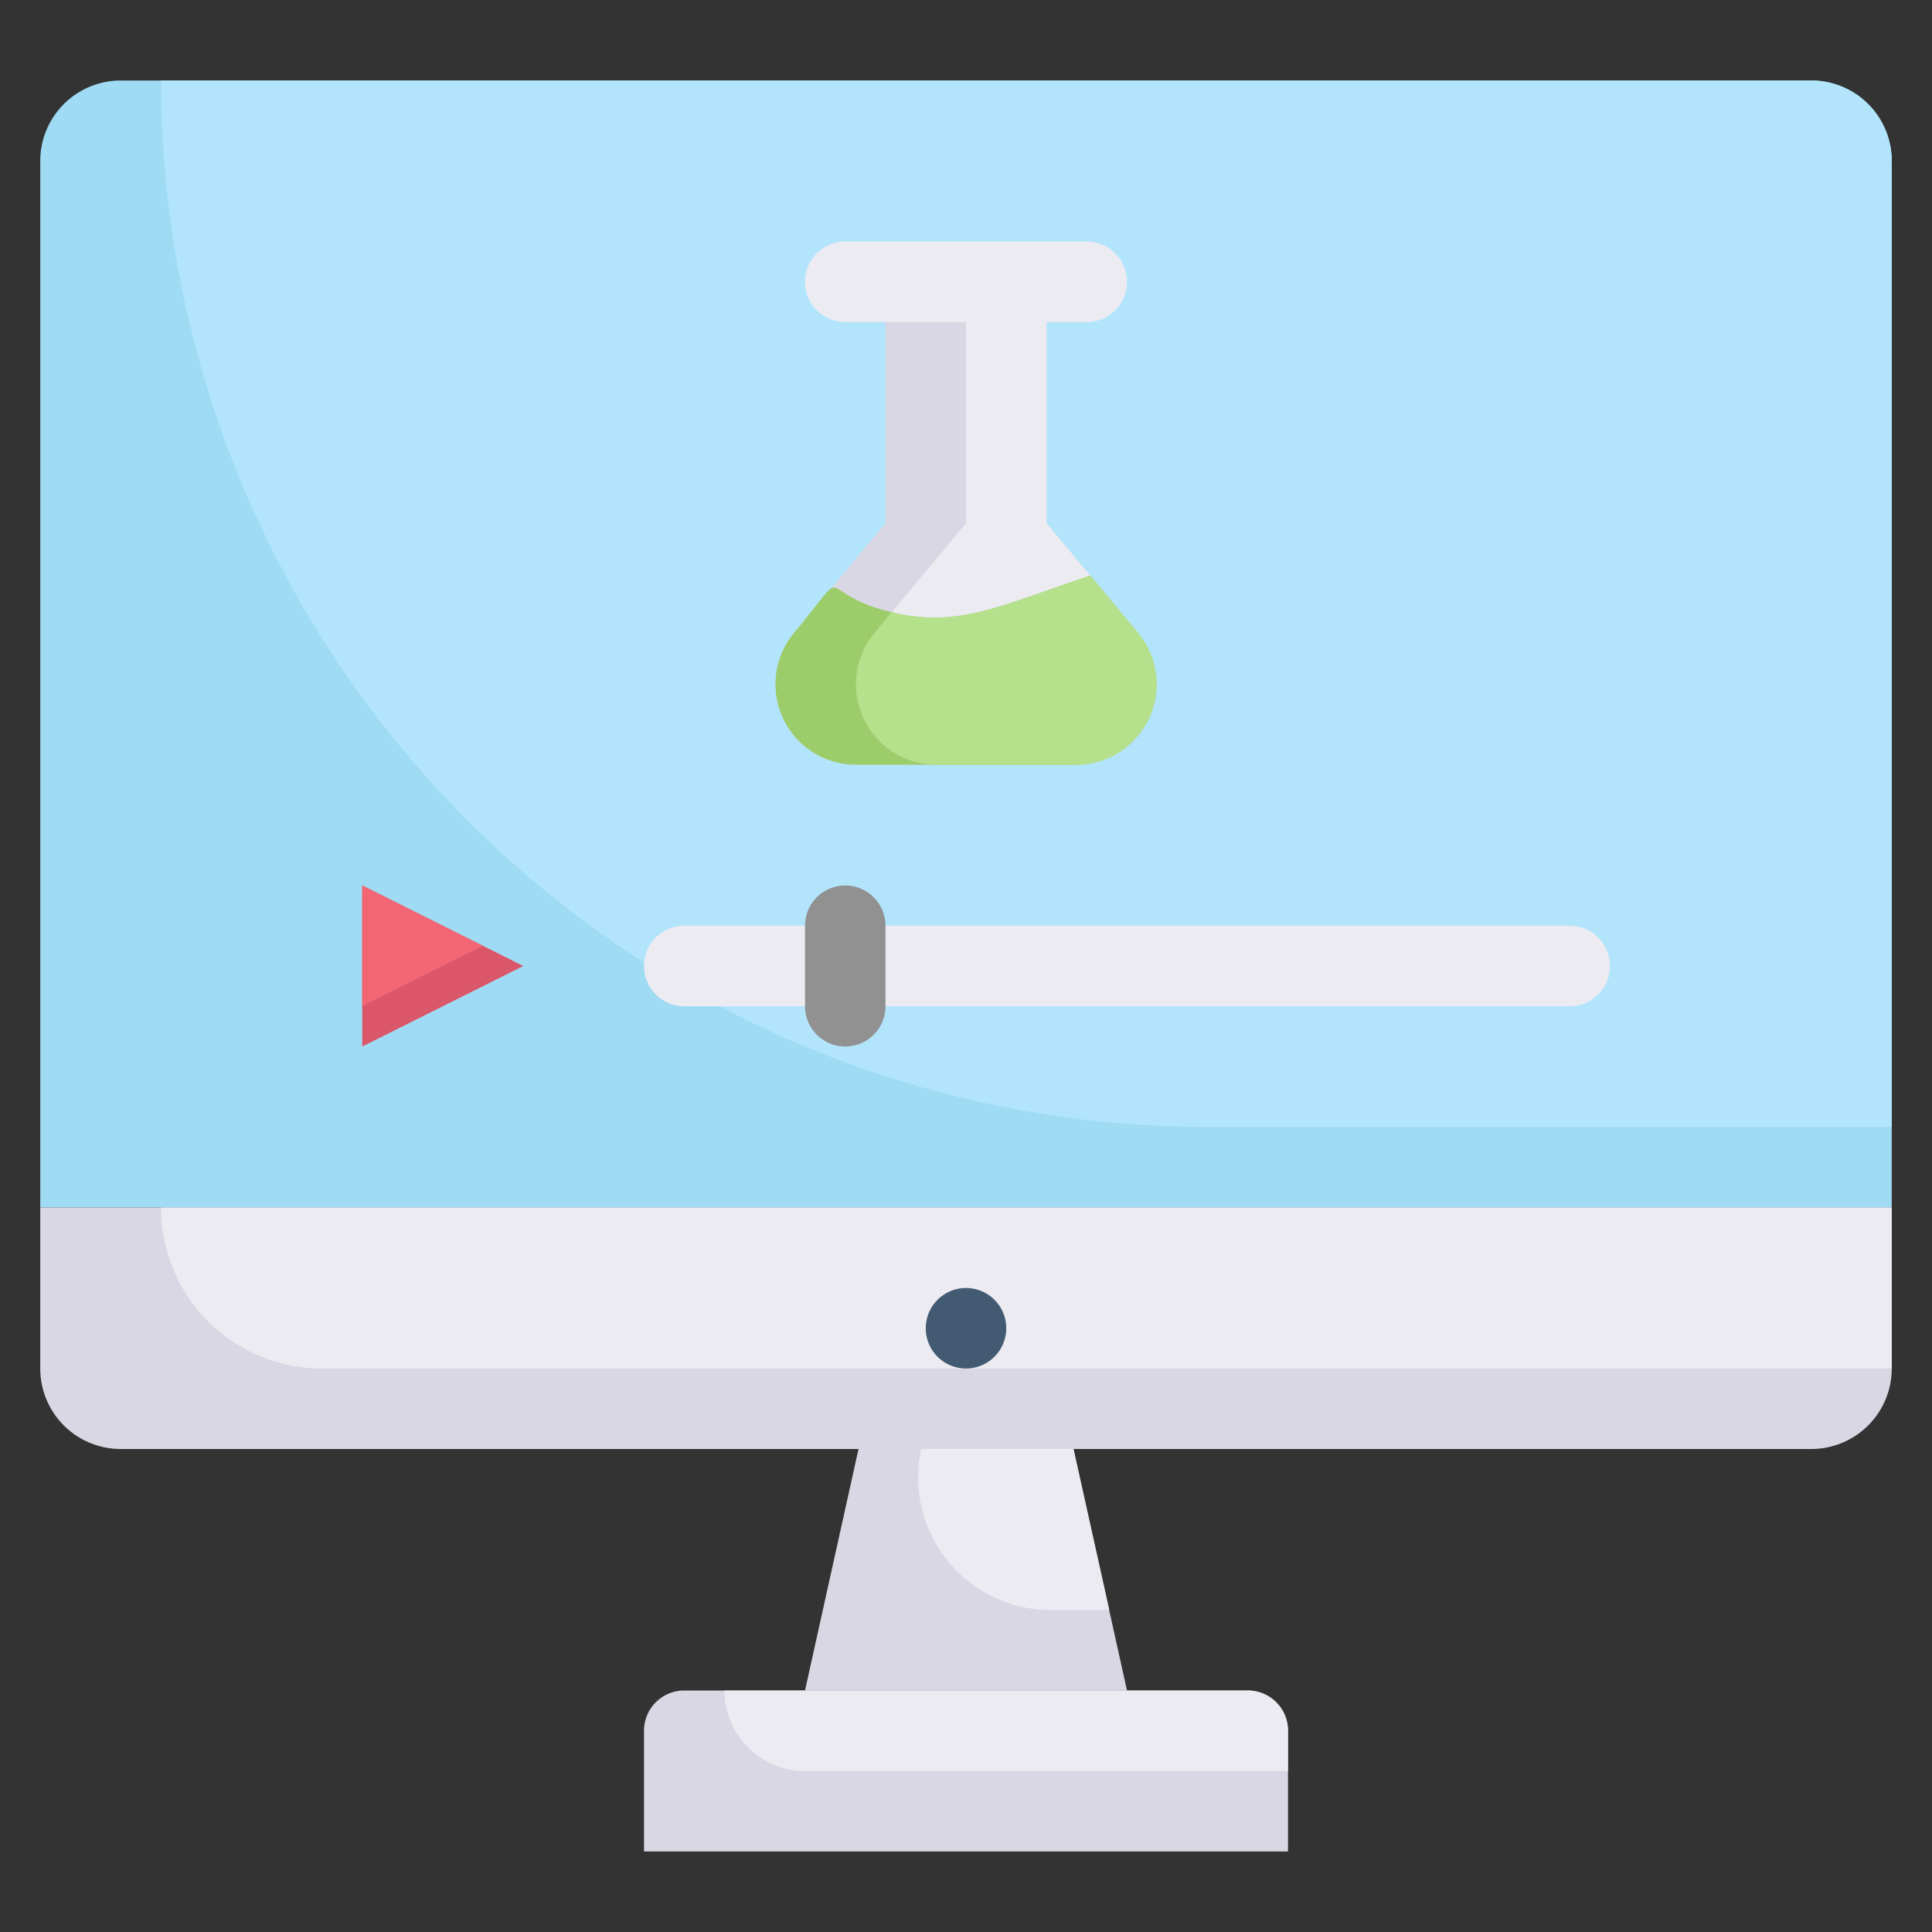<svg xmlns="http://www.w3.org/2000/svg" viewBox="0 0 48 48"><rect x="0" y="0" width="48" height="48" fill="#333333" stroke="none"/><defs><style>.cls-1{fill:#9fdbf3;}.cls-2{fill:#dad7e5;}.cls-3{fill:#b2e5fb;}.cls-4{fill:#edebf2;}.cls-5{fill:#425b72;}.cls-6{fill:#919191;}.cls-7{fill:#db5669;}.cls-8{fill:#f26674;}.cls-9{fill:#9dcc6b;}.cls-10{fill:#b5e08c;}</style></defs><title>33. Chemistry tutorial</title><g id="_33._Chemistry_tutorial" data-name="33. Chemistry tutorial"><path class="cls-1" d="M3,2H45a2,2,0,0,1,2,2V30a0,0,0,0,1,0,0H1a0,0,0,0,1,0,0V4A2,2,0,0,1,3,2Z"/><path class="cls-2" d="M1,30H47a0,0,0,0,1,0,0v4a2,2,0,0,1-2,2H3a2,2,0,0,1-2-2V30a0,0,0,0,1,0,0Z"/><path class="cls-3" d="M47,4V28H30A26,26,0,0,1,4,2H45A2,2,0,0,1,47,4Z"/><path class="cls-4" d="M47,30v4H8a4,4,0,0,1-4-4Z"/><path class="cls-5" d="M24,34a1,1,0,0,1-1-1,1,1,0,1,1,1,1Z"/><polygon class="cls-2" points="28 42 20 42 21.33 36 26.67 36 28 42"/><path class="cls-2" d="M17,42H31a1,1,0,0,1,1,1v3a0,0,0,0,1,0,0H16a0,0,0,0,1,0,0V43A1,1,0,0,1,17,42Z"/><path class="cls-4" d="M39,25H17a1,1,0,0,1,0-2H39A1,1,0,0,1,39,25Z"/><path class="cls-6" d="M20,25V23a1,1,0,0,1,2,0v2A1,1,0,0,1,20,25Z"/><polygon class="cls-7" points="9 26 9 22 13 24 9 26"/><polygon class="cls-8" points="12 23.5 9 25 9 22 12 23.5"/><path class="cls-2" d="M26.73,19H21.27a2,2,0,0,1-1.54-3.28L22,13V7h4v6l2.27,2.72A2,2,0,0,1,26.73,19Z"/><path class="cls-4" d="M26.73,19H23.27a2,2,0,0,1-1.54-3.28L24,13V7h2v6l2.27,2.72A2,2,0,0,1,26.73,19Z"/><path class="cls-9" d="M26.73,19H21.27a2,2,0,0,1-1.54-3.28c1.51-1.81.41-1,2.42-.51,1.65.4,2.67-.15,4.94-.91l1.18,1.42A2,2,0,0,1,26.73,19Z"/><path class="cls-10" d="M26.73,19H23.27a2,2,0,0,1-1.54-3.28l.42-.51c1.65.4,2.67-.15,4.94-.91l1.18,1.42A2,2,0,0,1,26.73,19Z"/><path class="cls-4" d="M27,8H21a1,1,0,0,1,0-2h6A1,1,0,0,1,27,8Z"/><path class="cls-4" d="M27.56,40H26.1a3.29,3.29,0,0,1-3.21-4h3.78Z"/><path class="cls-4" d="M32,43v1H20a2,2,0,0,1-2-2H31A1,1,0,0,1,32,43Z"/></g></svg>